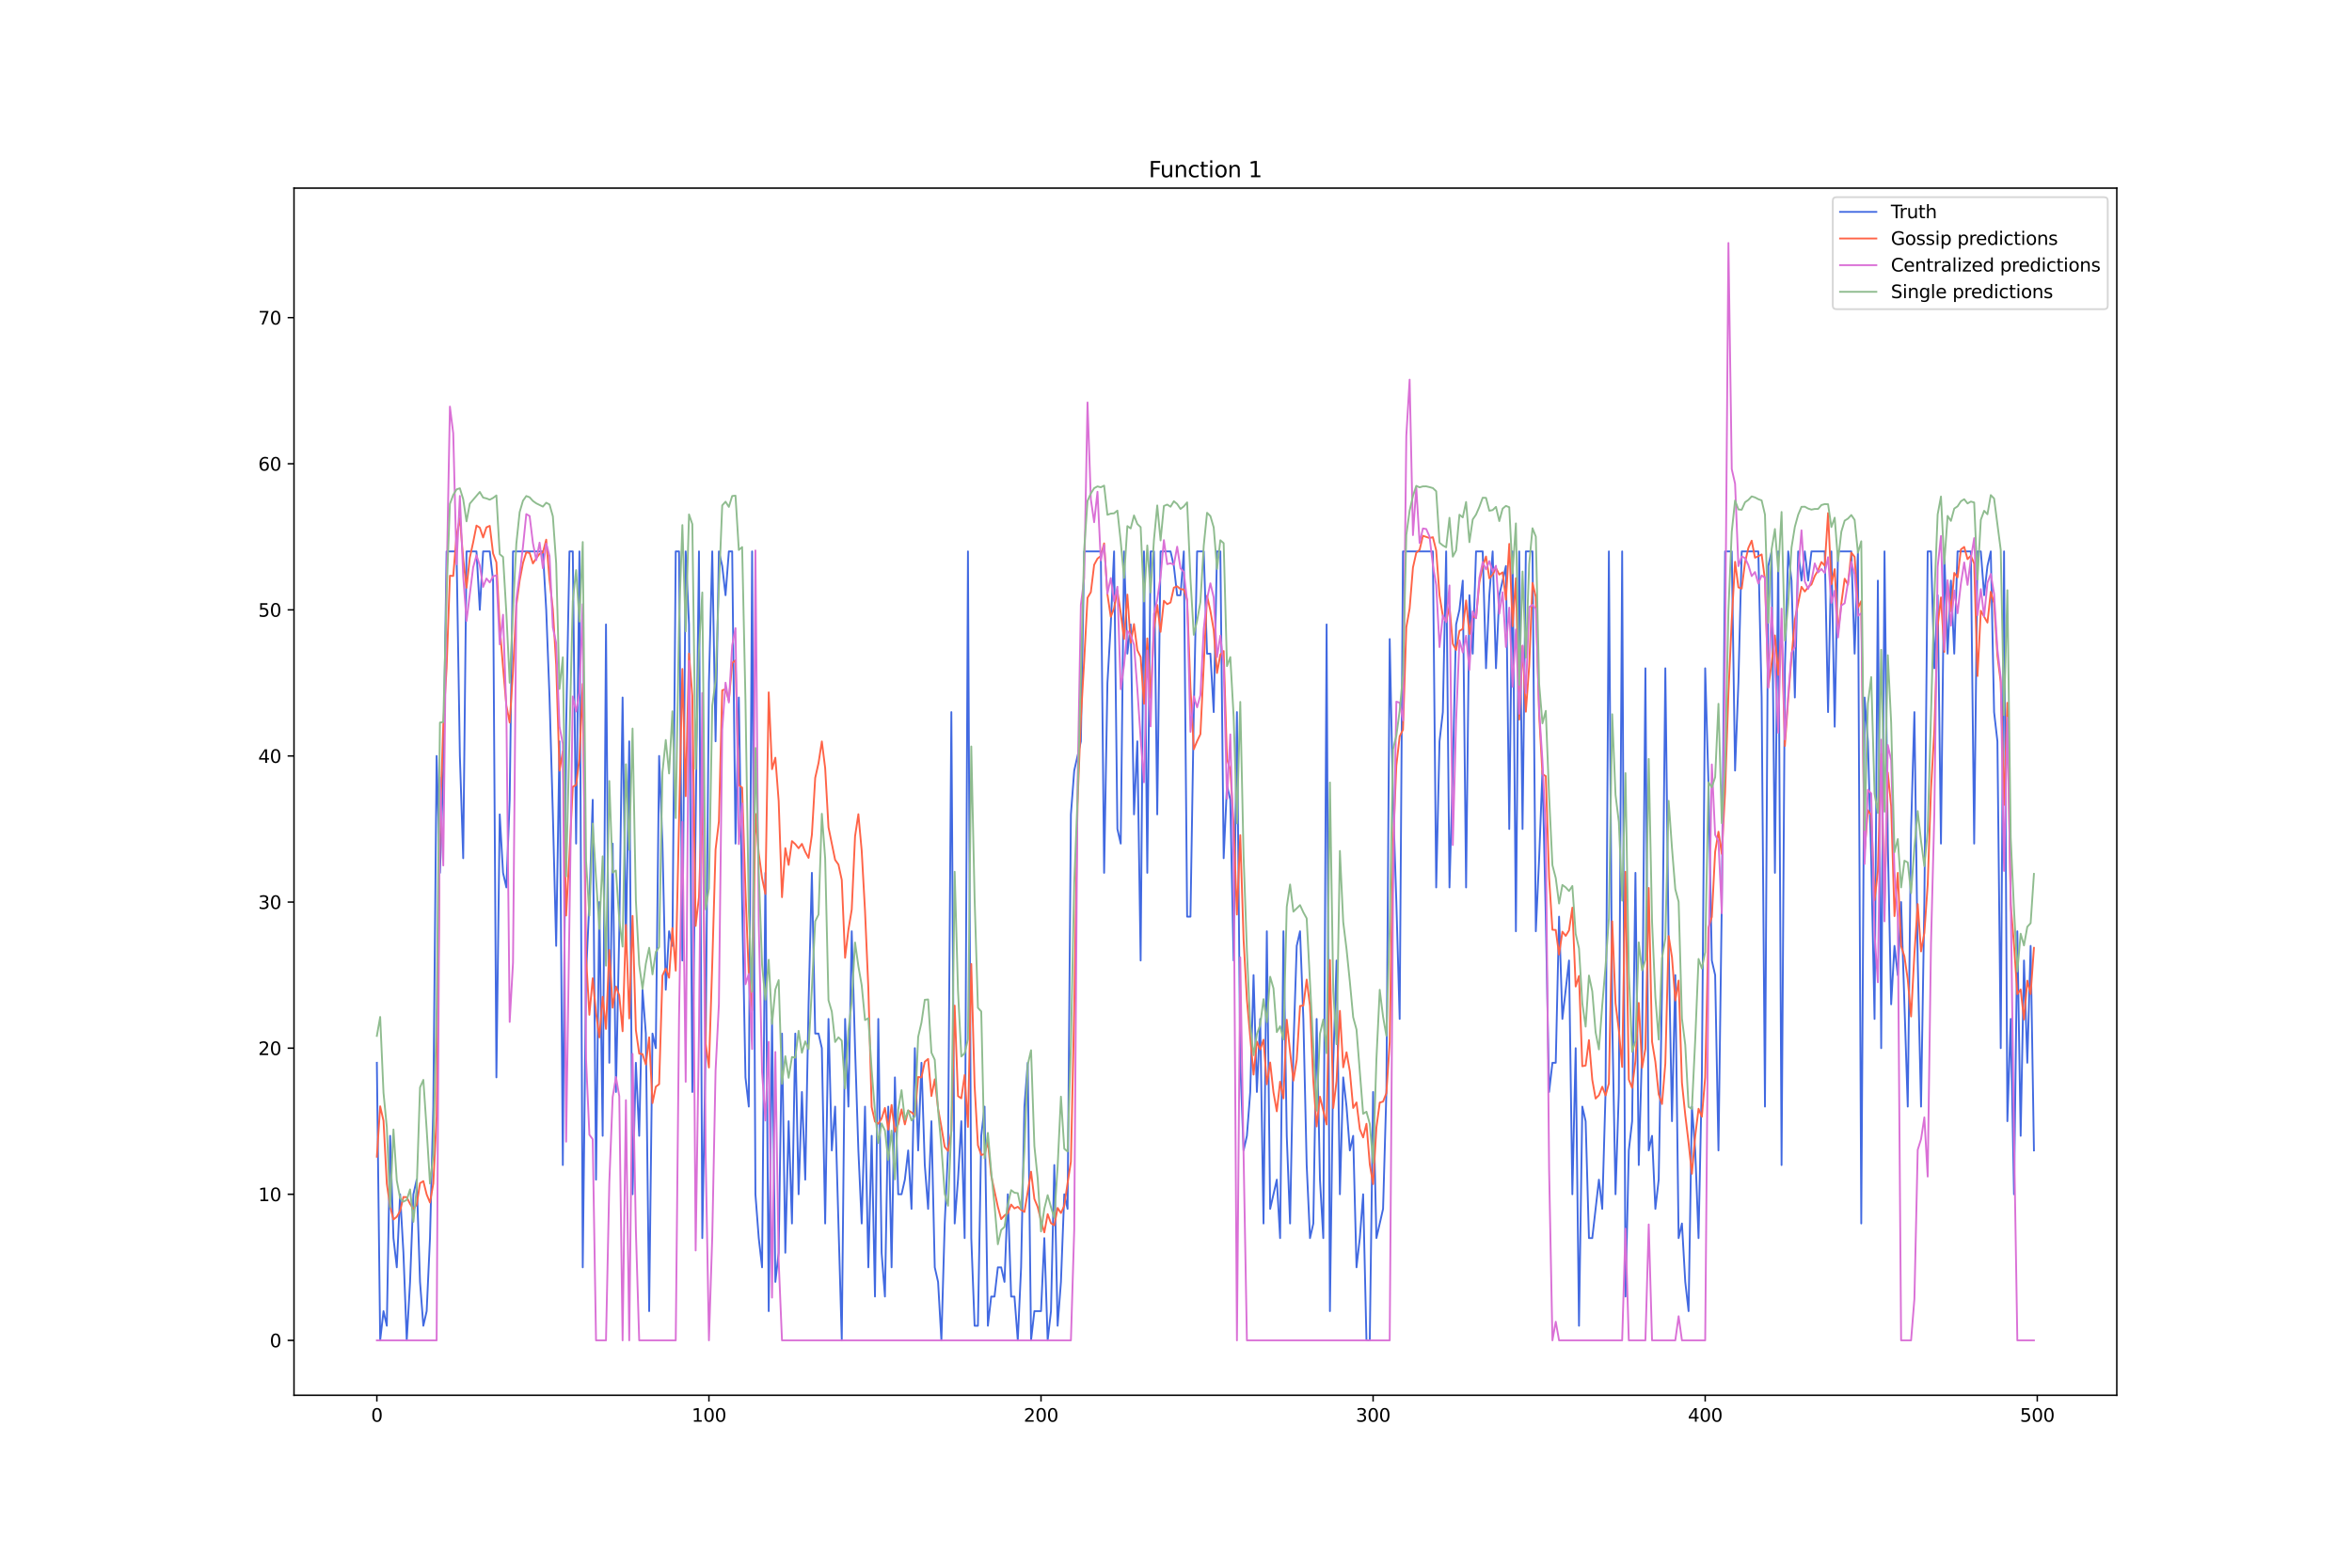 <?xml version="1.0" encoding="utf-8" standalone="no"?>
<!DOCTYPE svg PUBLIC "-//W3C//DTD SVG 1.1//EN"
  "http://www.w3.org/Graphics/SVG/1.1/DTD/svg11.dtd">
<svg xmlns:xlink="http://www.w3.org/1999/xlink" width="1296pt" height="864pt" viewBox="0 0 1296 864" xmlns="http://www.w3.org/2000/svg" version="1.1">
 <defs>
  <style type="text/css">*{stroke-linejoin: round; stroke-linecap: butt}</style>
 </defs>
 <g id="figure_1">
  <g id="patch_1">
   <path d="M 0 864 
L 1296 864 
L 1296 0 
L 0 0 
z
" style="fill: #ffffff"/>
  </g>
  <g id="axes_1">
   <g id="patch_2">
    <path d="M 162 768.96 
L 1166.4 768.96 
L 1166.4 103.68 
L 162 103.68 
z
" style="fill: #ffffff"/>
   </g>
   <g id="matplotlib.axis_1">
    <g id="xtick_1">
     <g id="line2d_1">
      <defs>
       <path id="ma840640a2b" d="M 0 0 
L 0 3.5 
" style="stroke: #000000; stroke-width: 0.8"/>
      </defs>
      <g>
       <use xlink:href="#ma840640a2b" x="207.655" y="768.96" style="stroke: #000000; stroke-width: 0.8"/>
      </g>
     </g>
     <g id="text_1">
      <!-- 0 -->
      <g transform="translate(204.473 783.558) scale(0.1 -0.1)">
       <defs>
        <path id="DejaVuSans-30" d="M 2034 4250 
Q 1547 4250 1301 3770 
Q 1056 3291 1056 2328 
Q 1056 1369 1301 889 
Q 1547 409 2034 409 
Q 2525 409 2770 889 
Q 3016 1369 3016 2328 
Q 3016 3291 2770 3770 
Q 2525 4250 2034 4250 
z
M 2034 4750 
Q 2819 4750 3233 4129 
Q 3647 3509 3647 2328 
Q 3647 1150 3233 529 
Q 2819 -91 2034 -91 
Q 1250 -91 836 529 
Q 422 1150 422 2328 
Q 422 3509 836 4129 
Q 1250 4750 2034 4750 
z
" transform="scale(0.016)"/>
       </defs>
       <use xlink:href="#DejaVuSans-30"/>
      </g>
     </g>
    </g>
    <g id="xtick_2">
     <g id="line2d_2">
      <g>
       <use xlink:href="#ma840640a2b" x="390.639" y="768.96" style="stroke: #000000; stroke-width: 0.8"/>
      </g>
     </g>
     <g id="text_2">
      <!-- 100 -->
      <g transform="translate(381.095 783.558) scale(0.1 -0.1)">
       <defs>
        <path id="DejaVuSans-31" d="M 794 531 
L 1825 531 
L 1825 4091 
L 703 3866 
L 703 4441 
L 1819 4666 
L 2450 4666 
L 2450 531 
L 3481 531 
L 3481 0 
L 794 0 
L 794 531 
z
" transform="scale(0.016)"/>
       </defs>
       <use xlink:href="#DejaVuSans-31"/>
       <use xlink:href="#DejaVuSans-30" x="63.623"/>
       <use xlink:href="#DejaVuSans-30" x="127.246"/>
      </g>
     </g>
    </g>
    <g id="xtick_3">
     <g id="line2d_3">
      <g>
       <use xlink:href="#ma840640a2b" x="573.623" y="768.96" style="stroke: #000000; stroke-width: 0.8"/>
      </g>
     </g>
     <g id="text_3">
      <!-- 200 -->
      <g transform="translate(564.079 783.558) scale(0.1 -0.1)">
       <defs>
        <path id="DejaVuSans-32" d="M 1228 531 
L 3431 531 
L 3431 0 
L 469 0 
L 469 531 
Q 828 903 1448 1529 
Q 2069 2156 2228 2338 
Q 2531 2678 2651 2914 
Q 2772 3150 2772 3378 
Q 2772 3750 2511 3984 
Q 2250 4219 1831 4219 
Q 1534 4219 1204 4116 
Q 875 4013 500 3803 
L 500 4441 
Q 881 4594 1212 4672 
Q 1544 4750 1819 4750 
Q 2544 4750 2975 4387 
Q 3406 4025 3406 3419 
Q 3406 3131 3298 2873 
Q 3191 2616 2906 2266 
Q 2828 2175 2409 1742 
Q 1991 1309 1228 531 
z
" transform="scale(0.016)"/>
       </defs>
       <use xlink:href="#DejaVuSans-32"/>
       <use xlink:href="#DejaVuSans-30" x="63.623"/>
       <use xlink:href="#DejaVuSans-30" x="127.246"/>
      </g>
     </g>
    </g>
    <g id="xtick_4">
     <g id="line2d_4">
      <g>
       <use xlink:href="#ma840640a2b" x="756.607" y="768.96" style="stroke: #000000; stroke-width: 0.8"/>
      </g>
     </g>
     <g id="text_4">
      <!-- 300 -->
      <g transform="translate(747.063 783.558) scale(0.1 -0.1)">
       <defs>
        <path id="DejaVuSans-33" d="M 2597 2516 
Q 3050 2419 3304 2112 
Q 3559 1806 3559 1356 
Q 3559 666 3084 287 
Q 2609 -91 1734 -91 
Q 1441 -91 1130 -33 
Q 819 25 488 141 
L 488 750 
Q 750 597 1062 519 
Q 1375 441 1716 441 
Q 2309 441 2620 675 
Q 2931 909 2931 1356 
Q 2931 1769 2642 2001 
Q 2353 2234 1838 2234 
L 1294 2234 
L 1294 2753 
L 1863 2753 
Q 2328 2753 2575 2939 
Q 2822 3125 2822 3475 
Q 2822 3834 2567 4026 
Q 2313 4219 1838 4219 
Q 1578 4219 1281 4162 
Q 984 4106 628 3988 
L 628 4550 
Q 988 4650 1302 4700 
Q 1616 4750 1894 4750 
Q 2613 4750 3031 4423 
Q 3450 4097 3450 3541 
Q 3450 3153 3228 2886 
Q 3006 2619 2597 2516 
z
" transform="scale(0.016)"/>
       </defs>
       <use xlink:href="#DejaVuSans-33"/>
       <use xlink:href="#DejaVuSans-30" x="63.623"/>
       <use xlink:href="#DejaVuSans-30" x="127.246"/>
      </g>
     </g>
    </g>
    <g id="xtick_5">
     <g id="line2d_5">
      <g>
       <use xlink:href="#ma840640a2b" x="939.591" y="768.96" style="stroke: #000000; stroke-width: 0.8"/>
      </g>
     </g>
     <g id="text_5">
      <!-- 400 -->
      <g transform="translate(930.047 783.558) scale(0.1 -0.1)">
       <defs>
        <path id="DejaVuSans-34" d="M 2419 4116 
L 825 1625 
L 2419 1625 
L 2419 4116 
z
M 2253 4666 
L 3047 4666 
L 3047 1625 
L 3713 1625 
L 3713 1100 
L 3047 1100 
L 3047 0 
L 2419 0 
L 2419 1100 
L 313 1100 
L 313 1709 
L 2253 4666 
z
" transform="scale(0.016)"/>
       </defs>
       <use xlink:href="#DejaVuSans-34"/>
       <use xlink:href="#DejaVuSans-30" x="63.623"/>
       <use xlink:href="#DejaVuSans-30" x="127.246"/>
      </g>
     </g>
    </g>
    <g id="xtick_6">
     <g id="line2d_6">
      <g>
       <use xlink:href="#ma840640a2b" x="1122.575" y="768.96" style="stroke: #000000; stroke-width: 0.8"/>
      </g>
     </g>
     <g id="text_6">
      <!-- 500 -->
      <g transform="translate(1113.032 783.558) scale(0.1 -0.1)">
       <defs>
        <path id="DejaVuSans-35" d="M 691 4666 
L 3169 4666 
L 3169 4134 
L 1269 4134 
L 1269 2991 
Q 1406 3038 1543 3061 
Q 1681 3084 1819 3084 
Q 2600 3084 3056 2656 
Q 3513 2228 3513 1497 
Q 3513 744 3044 326 
Q 2575 -91 1722 -91 
Q 1428 -91 1123 -41 
Q 819 9 494 109 
L 494 744 
Q 775 591 1075 516 
Q 1375 441 1709 441 
Q 2250 441 2565 725 
Q 2881 1009 2881 1497 
Q 2881 1984 2565 2268 
Q 2250 2553 1709 2553 
Q 1456 2553 1204 2497 
Q 953 2441 691 2322 
L 691 4666 
z
" transform="scale(0.016)"/>
       </defs>
       <use xlink:href="#DejaVuSans-35"/>
       <use xlink:href="#DejaVuSans-30" x="63.623"/>
       <use xlink:href="#DejaVuSans-30" x="127.246"/>
      </g>
     </g>
    </g>
   </g>
   <g id="matplotlib.axis_2">
    <g id="ytick_1">
     <g id="line2d_7">
      <defs>
       <path id="mc31bcf0881" d="M 0 0 
L -3.5 0 
" style="stroke: #000000; stroke-width: 0.8"/>
      </defs>
      <g>
       <use xlink:href="#mc31bcf0881" x="162" y="738.72" style="stroke: #000000; stroke-width: 0.8"/>
      </g>
     </g>
     <g id="text_7">
      <!-- 0 -->
      <g transform="translate(148.637 742.519) scale(0.1 -0.1)">
       <use xlink:href="#DejaVuSans-30"/>
      </g>
     </g>
    </g>
    <g id="ytick_2">
     <g id="line2d_8">
      <g>
       <use xlink:href="#mc31bcf0881" x="162" y="658.196" style="stroke: #000000; stroke-width: 0.8"/>
      </g>
     </g>
     <g id="text_8">
      <!-- 10 -->
      <g transform="translate(142.275 661.996) scale(0.1 -0.1)">
       <use xlink:href="#DejaVuSans-31"/>
       <use xlink:href="#DejaVuSans-30" x="63.623"/>
      </g>
     </g>
    </g>
    <g id="ytick_3">
     <g id="line2d_9">
      <g>
       <use xlink:href="#mc31bcf0881" x="162" y="577.673" style="stroke: #000000; stroke-width: 0.8"/>
      </g>
     </g>
     <g id="text_9">
      <!-- 20 -->
      <g transform="translate(142.275 581.472) scale(0.1 -0.1)">
       <use xlink:href="#DejaVuSans-32"/>
       <use xlink:href="#DejaVuSans-30" x="63.623"/>
      </g>
     </g>
    </g>
    <g id="ytick_4">
     <g id="line2d_10">
      <g>
       <use xlink:href="#mc31bcf0881" x="162" y="497.149" style="stroke: #000000; stroke-width: 0.8"/>
      </g>
     </g>
     <g id="text_10">
      <!-- 30 -->
      <g transform="translate(142.275 500.948) scale(0.1 -0.1)">
       <use xlink:href="#DejaVuSans-33"/>
       <use xlink:href="#DejaVuSans-30" x="63.623"/>
      </g>
     </g>
    </g>
    <g id="ytick_5">
     <g id="line2d_11">
      <g>
       <use xlink:href="#mc31bcf0881" x="162" y="416.626" style="stroke: #000000; stroke-width: 0.8"/>
      </g>
     </g>
     <g id="text_11">
      <!-- 40 -->
      <g transform="translate(142.275 420.425) scale(0.1 -0.1)">
       <use xlink:href="#DejaVuSans-34"/>
       <use xlink:href="#DejaVuSans-30" x="63.623"/>
      </g>
     </g>
    </g>
    <g id="ytick_6">
     <g id="line2d_12">
      <g>
       <use xlink:href="#mc31bcf0881" x="162" y="336.102" style="stroke: #000000; stroke-width: 0.8"/>
      </g>
     </g>
     <g id="text_12">
      <!-- 50 -->
      <g transform="translate(142.275 339.901) scale(0.1 -0.1)">
       <use xlink:href="#DejaVuSans-35"/>
       <use xlink:href="#DejaVuSans-30" x="63.623"/>
      </g>
     </g>
    </g>
    <g id="ytick_7">
     <g id="line2d_13">
      <g>
       <use xlink:href="#mc31bcf0881" x="162" y="255.578" style="stroke: #000000; stroke-width: 0.8"/>
      </g>
     </g>
     <g id="text_13">
      <!-- 60 -->
      <g transform="translate(142.275 259.378) scale(0.1 -0.1)">
       <defs>
        <path id="DejaVuSans-36" d="M 2113 2584 
Q 1688 2584 1439 2293 
Q 1191 2003 1191 1497 
Q 1191 994 1439 701 
Q 1688 409 2113 409 
Q 2538 409 2786 701 
Q 3034 994 3034 1497 
Q 3034 2003 2786 2293 
Q 2538 2584 2113 2584 
z
M 3366 4563 
L 3366 3988 
Q 3128 4100 2886 4159 
Q 2644 4219 2406 4219 
Q 1781 4219 1451 3797 
Q 1122 3375 1075 2522 
Q 1259 2794 1537 2939 
Q 1816 3084 2150 3084 
Q 2853 3084 3261 2657 
Q 3669 2231 3669 1497 
Q 3669 778 3244 343 
Q 2819 -91 2113 -91 
Q 1303 -91 875 529 
Q 447 1150 447 2328 
Q 447 3434 972 4092 
Q 1497 4750 2381 4750 
Q 2619 4750 2861 4703 
Q 3103 4656 3366 4563 
z
" transform="scale(0.016)"/>
       </defs>
       <use xlink:href="#DejaVuSans-36"/>
       <use xlink:href="#DejaVuSans-30" x="63.623"/>
      </g>
     </g>
    </g>
    <g id="ytick_8">
     <g id="line2d_14">
      <g>
       <use xlink:href="#mc31bcf0881" x="162" y="175.055" style="stroke: #000000; stroke-width: 0.8"/>
      </g>
     </g>
     <g id="text_14">
      <!-- 70 -->
      <g transform="translate(142.275 178.854) scale(0.1 -0.1)">
       <defs>
        <path id="DejaVuSans-37" d="M 525 4666 
L 3525 4666 
L 3525 4397 
L 1831 0 
L 1172 0 
L 2766 4134 
L 525 4134 
L 525 4666 
z
" transform="scale(0.016)"/>
       </defs>
       <use xlink:href="#DejaVuSans-37"/>
       <use xlink:href="#DejaVuSans-30" x="63.623"/>
      </g>
     </g>
    </g>
   </g>
   <g id="line2d_15">
    <path d="M 207.655 585.725 
L 209.484 738.72 
L 211.314 722.615 
L 213.144 730.668 
L 214.974 625.987 
L 216.804 682.353 
L 218.634 698.458 
L 220.463 658.196 
L 222.293 690.406 
L 224.123 738.72 
L 225.953 706.511 
L 227.783 658.196 
L 229.613 650.144 
L 231.442 706.511 
L 233.272 730.668 
L 235.102 722.615 
L 236.932 682.353 
L 238.762 609.882 
L 240.592 416.626 
L 242.422 481.045 
L 244.251 424.678 
L 246.081 303.893 
L 251.571 303.893 
L 253.401 416.626 
L 255.23 472.992 
L 257.06 303.893 
L 262.55 303.893 
L 264.38 336.102 
L 266.209 303.893 
L 269.869 303.893 
L 271.699 319.997 
L 273.529 593.778 
L 275.359 448.835 
L 277.189 481.045 
L 279.018 489.097 
L 280.848 440.783 
L 282.678 303.893 
L 299.147 303.893 
L 300.976 336.102 
L 302.806 384.416 
L 304.636 448.835 
L 306.466 521.306 
L 308.296 408.573 
L 310.126 642.092 
L 311.956 400.521 
L 313.785 303.893 
L 315.615 303.893 
L 317.445 464.94 
L 319.275 303.893 
L 321.105 698.458 
L 322.935 537.411 
L 324.764 497.149 
L 326.594 440.783 
L 328.424 650.144 
L 330.254 497.149 
L 332.084 625.987 
L 333.914 344.154 
L 335.743 585.725 
L 337.573 464.94 
L 339.403 601.83 
L 341.233 513.254 
L 343.063 384.416 
L 344.893 521.306 
L 346.723 408.573 
L 348.552 658.196 
L 350.382 585.725 
L 352.212 625.987 
L 354.042 545.463 
L 355.872 569.62 
L 357.702 722.615 
L 359.531 569.62 
L 361.361 577.673 
L 363.191 416.626 
L 365.021 464.94 
L 366.851 545.463 
L 368.681 513.254 
L 370.51 521.306 
L 372.34 303.893 
L 374.17 303.893 
L 376 529.359 
L 377.83 303.893 
L 379.66 344.154 
L 381.489 601.83 
L 385.149 303.893 
L 386.979 682.353 
L 388.809 577.673 
L 390.639 376.364 
L 392.469 303.893 
L 394.298 408.573 
L 396.128 303.893 
L 397.958 311.945 
L 399.788 328.05 
L 401.618 303.893 
L 403.448 303.893 
L 405.277 464.94 
L 407.107 384.416 
L 408.937 497.149 
L 410.767 593.778 
L 412.597 609.882 
L 414.427 303.893 
L 416.256 658.196 
L 418.086 682.353 
L 419.916 698.458 
L 421.746 481.045 
L 423.576 722.615 
L 425.406 561.568 
L 427.236 706.511 
L 429.065 690.406 
L 430.895 569.62 
L 432.725 690.406 
L 434.555 617.935 
L 436.385 674.301 
L 438.215 569.62 
L 440.044 658.196 
L 441.874 601.83 
L 443.704 650.144 
L 445.534 553.516 
L 447.364 481.045 
L 449.194 569.62 
L 451.023 569.62 
L 452.853 577.673 
L 454.683 674.301 
L 456.513 561.568 
L 458.343 634.039 
L 460.173 609.882 
L 463.832 738.72 
L 465.662 561.568 
L 467.492 609.882 
L 469.322 513.254 
L 471.152 577.673 
L 472.982 634.039 
L 474.811 674.301 
L 476.641 609.882 
L 478.471 698.458 
L 480.301 625.987 
L 482.131 714.563 
L 483.961 561.568 
L 485.79 690.406 
L 487.62 714.563 
L 489.45 609.882 
L 491.28 698.458 
L 493.11 593.778 
L 494.94 658.196 
L 496.77 658.196 
L 498.599 650.144 
L 500.429 634.039 
L 502.259 666.249 
L 504.089 577.673 
L 505.919 634.039 
L 507.749 585.725 
L 509.578 642.092 
L 511.408 666.249 
L 513.238 617.935 
L 515.068 698.458 
L 516.898 706.511 
L 518.728 738.72 
L 520.557 674.301 
L 522.387 634.039 
L 524.217 392.469 
L 526.047 674.301 
L 527.877 650.144 
L 529.707 617.935 
L 531.536 682.353 
L 533.366 303.893 
L 535.196 682.353 
L 537.026 730.668 
L 538.856 730.668 
L 540.686 625.987 
L 542.516 609.882 
L 544.345 730.668 
L 546.175 714.563 
L 548.005 714.563 
L 549.835 698.458 
L 551.665 698.458 
L 553.495 706.511 
L 555.324 658.196 
L 557.154 714.563 
L 558.984 714.563 
L 560.814 738.72 
L 562.644 698.458 
L 564.474 609.882 
L 566.303 585.725 
L 568.133 738.72 
L 569.963 722.615 
L 573.623 722.615 
L 575.453 682.353 
L 577.283 738.72 
L 579.112 722.615 
L 580.942 642.092 
L 582.772 730.668 
L 584.602 706.511 
L 586.432 658.196 
L 588.262 666.249 
L 590.091 448.835 
L 591.921 424.678 
L 595.581 408.573 
L 597.411 303.893 
L 606.56 303.893 
L 608.39 481.045 
L 610.22 376.364 
L 612.05 344.154 
L 613.879 303.893 
L 615.709 456.887 
L 617.539 464.94 
L 619.369 303.893 
L 621.199 360.259 
L 623.029 344.154 
L 624.858 448.835 
L 626.688 408.573 
L 628.518 529.359 
L 630.348 303.893 
L 632.178 481.045 
L 634.008 303.893 
L 635.837 303.893 
L 637.667 448.835 
L 639.497 303.893 
L 644.987 303.893 
L 646.817 311.945 
L 648.646 328.05 
L 650.476 328.05 
L 652.306 303.893 
L 654.136 505.202 
L 655.966 505.202 
L 657.796 392.469 
L 659.625 303.893 
L 663.285 303.893 
L 665.115 360.259 
L 666.945 360.259 
L 668.775 392.469 
L 670.604 303.893 
L 672.434 303.893 
L 674.264 472.992 
L 676.094 432.73 
L 677.924 440.783 
L 679.754 529.359 
L 681.583 392.469 
L 683.413 585.725 
L 685.243 634.039 
L 687.073 625.987 
L 688.903 601.83 
L 690.733 537.411 
L 692.563 601.83 
L 694.392 561.568 
L 696.222 674.301 
L 698.052 513.254 
L 699.882 666.249 
L 703.542 650.144 
L 705.371 682.353 
L 707.201 513.254 
L 709.031 625.987 
L 710.861 674.301 
L 712.691 577.673 
L 714.521 521.306 
L 716.35 513.254 
L 718.18 561.568 
L 720.01 642.092 
L 721.84 682.353 
L 723.67 674.301 
L 725.5 561.568 
L 727.33 650.144 
L 729.159 682.353 
L 730.989 344.154 
L 732.819 722.615 
L 734.649 585.725 
L 736.479 529.359 
L 738.309 658.196 
L 740.138 593.778 
L 741.968 609.882 
L 743.798 634.039 
L 745.628 625.987 
L 747.458 698.458 
L 749.288 682.353 
L 751.117 658.196 
L 752.947 738.72 
L 754.777 738.72 
L 756.607 601.83 
L 758.437 682.353 
L 762.097 666.249 
L 763.926 601.83 
L 765.756 352.207 
L 767.586 440.783 
L 769.416 497.149 
L 771.246 561.568 
L 773.076 303.893 
L 789.544 303.893 
L 791.374 489.097 
L 793.204 408.573 
L 795.034 392.469 
L 796.864 303.893 
L 798.693 489.097 
L 800.523 424.678 
L 802.353 344.154 
L 804.183 336.102 
L 806.013 319.997 
L 807.843 489.097 
L 809.672 328.05 
L 811.502 360.259 
L 813.332 303.893 
L 816.992 303.893 
L 818.822 368.311 
L 820.651 328.05 
L 822.481 303.893 
L 824.311 368.311 
L 826.141 328.05 
L 829.801 311.945 
L 831.63 456.887 
L 833.46 303.893 
L 835.29 513.254 
L 837.12 303.893 
L 838.95 456.887 
L 840.78 303.893 
L 844.439 303.893 
L 846.269 513.254 
L 848.099 472.992 
L 849.929 424.678 
L 851.759 505.202 
L 853.589 601.83 
L 855.418 585.725 
L 857.248 585.725 
L 859.078 505.202 
L 860.908 561.568 
L 864.568 529.359 
L 866.397 658.196 
L 868.227 577.673 
L 870.057 730.668 
L 871.887 609.882 
L 873.717 617.935 
L 875.547 682.353 
L 877.377 682.353 
L 881.036 650.144 
L 882.866 666.249 
L 884.696 601.83 
L 886.526 303.893 
L 888.356 561.568 
L 890.185 658.196 
L 892.015 601.83 
L 893.845 303.893 
L 895.675 714.563 
L 897.505 634.039 
L 899.335 617.935 
L 901.164 481.045 
L 902.994 642.092 
L 904.824 577.673 
L 906.654 368.311 
L 908.484 634.039 
L 910.314 625.987 
L 912.144 666.249 
L 913.973 650.144 
L 915.803 545.463 
L 917.633 368.311 
L 919.463 521.306 
L 921.293 617.935 
L 923.123 537.411 
L 924.952 682.353 
L 926.782 674.301 
L 928.612 706.511 
L 930.442 722.615 
L 932.272 609.882 
L 934.102 634.039 
L 935.931 682.353 
L 937.761 593.778 
L 939.591 368.311 
L 941.421 432.73 
L 943.251 529.359 
L 945.081 537.411 
L 946.911 634.039 
L 948.74 497.149 
L 950.57 303.893 
L 954.23 303.893 
L 956.06 424.678 
L 957.89 376.364 
L 959.719 303.893 
L 968.869 303.893 
L 970.698 384.416 
L 972.528 609.882 
L 974.358 311.945 
L 976.188 303.893 
L 978.018 481.045 
L 979.848 303.893 
L 981.678 642.092 
L 983.507 368.311 
L 985.337 303.893 
L 987.167 319.997 
L 988.997 384.416 
L 990.827 303.893 
L 992.657 319.997 
L 994.486 303.893 
L 996.316 319.997 
L 998.146 303.893 
L 1005.465 303.893 
L 1007.295 392.469 
L 1009.125 303.893 
L 1010.955 400.521 
L 1012.785 303.893 
L 1020.104 303.893 
L 1021.934 360.259 
L 1023.764 303.893 
L 1025.594 674.301 
L 1027.424 384.416 
L 1029.253 408.573 
L 1031.083 472.992 
L 1032.913 561.568 
L 1034.743 319.997 
L 1036.573 577.673 
L 1038.403 303.893 
L 1040.232 464.94 
L 1042.062 553.516 
L 1043.892 521.306 
L 1045.722 537.411 
L 1047.552 497.149 
L 1051.211 609.882 
L 1053.041 456.887 
L 1054.871 392.469 
L 1056.701 529.359 
L 1058.531 609.882 
L 1060.361 497.149 
L 1062.191 303.893 
L 1064.02 303.893 
L 1065.85 368.311 
L 1067.68 328.05 
L 1069.51 464.94 
L 1071.34 303.893 
L 1073.17 360.259 
L 1074.999 319.997 
L 1076.829 360.259 
L 1078.659 303.893 
L 1085.978 303.893 
L 1087.808 464.94 
L 1089.638 303.893 
L 1091.468 303.893 
L 1093.298 328.05 
L 1095.128 311.945 
L 1096.958 303.893 
L 1098.787 392.469 
L 1100.617 408.573 
L 1102.447 577.673 
L 1104.277 303.893 
L 1106.107 617.935 
L 1107.937 561.568 
L 1109.766 658.196 
L 1111.596 513.254 
L 1113.426 625.987 
L 1115.256 529.359 
L 1117.086 585.725 
L 1118.916 521.306 
L 1120.745 634.039 
L 1120.745 634.039 
" clip-path="url(#p4d7e191a8e)" style="fill: none; stroke: #4169e1; stroke-linecap: square"/>
   </g>
   <g id="line2d_16">
    <path d="M 207.655 637.512 
L 209.484 609.713 
L 211.314 617.643 
L 213.144 652.434 
L 214.974 664.939 
L 216.804 672.098 
L 218.634 670.622 
L 220.463 667.419 
L 222.293 659.691 
L 224.123 659.81 
L 225.953 663.503 
L 227.783 666.261 
L 229.613 663.962 
L 231.442 652.072 
L 233.272 650.947 
L 235.102 658.298 
L 236.932 662.74 
L 238.762 652.264 
L 240.592 615.263 
L 242.422 455.441 
L 244.251 399.535 
L 246.081 368.302 
L 247.911 317.287 
L 249.741 317.436 
L 251.571 295.031 
L 253.401 285.65 
L 255.23 307.878 
L 257.06 323.934 
L 258.89 307.297 
L 260.72 298.897 
L 262.55 289.659 
L 264.38 290.806 
L 266.209 296.221 
L 268.039 290.629 
L 269.869 289.821 
L 271.699 305.041 
L 273.529 309.892 
L 275.359 345.256 
L 277.189 367.825 
L 279.018 388.849 
L 280.848 398.21 
L 282.678 370.117 
L 284.508 333.627 
L 286.338 320.029 
L 288.168 310.296 
L 289.997 304.372 
L 291.827 304.758 
L 293.657 310.526 
L 295.487 307.74 
L 297.317 305.186 
L 299.147 304.512 
L 300.976 297.415 
L 302.806 319.691 
L 304.636 335.729 
L 306.466 366.49 
L 308.296 424.742 
L 310.126 414.121 
L 311.956 504.599 
L 313.785 470.707 
L 315.615 433.617 
L 317.445 432.667 
L 319.275 418.1 
L 321.105 376.912 
L 322.935 527.335 
L 324.764 559.294 
L 326.594 539.144 
L 328.424 558.175 
L 330.254 571.749 
L 332.084 549.364 
L 333.914 567.069 
L 335.743 523.575 
L 337.573 555.377 
L 339.403 543.669 
L 341.233 548.592 
L 343.063 568.363 
L 344.893 509.746 
L 346.723 561.295 
L 348.552 504.783 
L 350.382 567.687 
L 352.212 580.672 
L 354.042 580.966 
L 355.872 586.698 
L 357.702 571.707 
L 359.531 607.963 
L 361.361 598.916 
L 363.191 597.557 
L 365.021 537.66 
L 366.851 533.767 
L 368.681 538.873 
L 370.51 511.506 
L 372.34 534.961 
L 376 368.694 
L 377.83 438.82 
L 379.66 360.224 
L 381.489 383.541 
L 383.319 510.3 
L 385.149 494.353 
L 386.979 437.722 
L 388.809 575.035 
L 390.639 588.329 
L 392.469 531.121 
L 394.298 468.196 
L 396.128 452.697 
L 397.958 380.437 
L 399.788 379.871 
L 401.618 386.174 
L 403.448 365.382 
L 405.277 363.909 
L 407.107 432.713 
L 408.937 434.043 
L 410.767 490.84 
L 412.597 537.364 
L 414.427 556.796 
L 416.256 448.54 
L 418.086 470.236 
L 419.916 483.965 
L 421.746 492.658 
L 423.576 381.578 
L 425.406 423.92 
L 427.236 417.584 
L 429.065 441.517 
L 430.895 494.474 
L 432.725 467.425 
L 434.555 476.68 
L 436.385 463.545 
L 438.215 465.228 
L 440.044 467.506 
L 441.874 465.073 
L 443.704 469.469 
L 445.534 472.807 
L 447.364 460.127 
L 449.194 428.703 
L 451.023 420.565 
L 452.853 408.629 
L 454.683 423.295 
L 456.513 455.962 
L 460.173 473.908 
L 462.003 476.485 
L 463.832 484.983 
L 465.662 527.842 
L 467.492 512.447 
L 469.322 501.287 
L 471.152 460.905 
L 472.982 448.724 
L 474.811 468.837 
L 476.641 502.024 
L 478.471 544.49 
L 480.301 610.11 
L 482.131 618.137 
L 483.961 619.329 
L 485.79 616.416 
L 487.62 610.627 
L 489.45 622.594 
L 491.28 608.978 
L 493.11 623.644 
L 494.94 619.619 
L 496.77 611.405 
L 498.599 619.692 
L 500.429 612.101 
L 502.259 613.007 
L 504.089 614.775 
L 505.919 593.559 
L 507.749 593.776 
L 509.578 585.151 
L 511.408 583.614 
L 513.238 604.061 
L 515.068 594.846 
L 516.898 610.944 
L 518.728 621.13 
L 520.557 632.082 
L 522.387 634.309 
L 524.217 623.399 
L 526.047 554.222 
L 527.877 604.106 
L 529.707 605.321 
L 531.536 592.467 
L 533.366 621.081 
L 535.196 531.276 
L 537.026 598.377 
L 538.856 631.224 
L 540.686 636.541 
L 542.516 636.05 
L 544.345 629.138 
L 546.175 647.876 
L 549.835 665.082 
L 551.665 671.906 
L 553.495 669.887 
L 555.324 668.625 
L 557.154 663.858 
L 558.984 666 
L 560.814 665.099 
L 562.644 666.806 
L 564.474 667.949 
L 568.133 645.751 
L 569.963 660.76 
L 571.793 665.21 
L 573.623 672.869 
L 575.453 679.2 
L 577.283 669.146 
L 579.112 674.157 
L 580.942 675.272 
L 582.772 665.728 
L 584.602 668.531 
L 586.432 664.568 
L 588.262 652.017 
L 590.091 640.245 
L 591.921 556.577 
L 593.751 442.881 
L 595.581 395.983 
L 597.411 364.095 
L 599.241 329.479 
L 601.07 326.372 
L 602.9 311.293 
L 604.73 307.883 
L 606.56 306.419 
L 608.39 299.469 
L 610.22 327.542 
L 612.05 339.966 
L 613.879 335.207 
L 615.709 325.565 
L 617.539 337.929 
L 619.369 352.175 
L 621.199 327.692 
L 623.029 354.27 
L 624.858 343.945 
L 626.688 358.305 
L 628.518 362.11 
L 630.348 387.852 
L 632.178 351.811 
L 634.008 384.566 
L 635.837 346.613 
L 637.667 333.391 
L 639.497 348.23 
L 641.327 331.095 
L 643.157 332.982 
L 644.987 332.053 
L 646.817 323.865 
L 648.646 323.137 
L 650.476 324.685 
L 652.306 324.875 
L 654.136 330.548 
L 655.966 379.086 
L 657.796 412.935 
L 659.625 408.475 
L 661.455 404.613 
L 665.115 328.331 
L 666.945 336.632 
L 668.775 347.206 
L 670.604 370.93 
L 672.434 360.75 
L 674.264 358.817 
L 676.094 418.36 
L 677.924 424.169 
L 679.754 455.002 
L 681.583 504.037 
L 683.413 460.315 
L 685.243 518.067 
L 687.073 550.95 
L 690.733 592.234 
L 692.563 574.059 
L 694.392 578.43 
L 696.222 572.995 
L 698.052 597.574 
L 699.882 585.567 
L 701.712 602.009 
L 703.542 612.492 
L 705.371 596.153 
L 707.201 605.361 
L 709.031 562.011 
L 710.861 579.749 
L 712.691 595.569 
L 714.521 584.062 
L 716.35 554.419 
L 718.18 554.21 
L 720.01 539.871 
L 721.84 554.469 
L 723.67 595.691 
L 725.5 620.84 
L 727.33 604.415 
L 730.989 619.739 
L 732.819 529.085 
L 734.649 610.668 
L 736.479 595.81 
L 738.309 557.11 
L 740.138 588.236 
L 741.968 579.936 
L 743.798 590.464 
L 745.628 610.642 
L 747.458 607.577 
L 749.288 622.33 
L 751.117 626.881 
L 752.947 619.344 
L 754.777 641.727 
L 756.607 652.58 
L 758.437 621.319 
L 760.267 607.67 
L 762.097 607.107 
L 763.926 602.501 
L 765.756 574.182 
L 767.586 465.941 
L 769.416 421.977 
L 771.246 405.835 
L 773.076 402.115 
L 774.905 345.748 
L 776.735 335.383 
L 778.565 312.787 
L 780.395 304.637 
L 782.225 303.051 
L 784.055 295.282 
L 787.714 296.535 
L 789.544 296.061 
L 791.374 303.402 
L 793.204 328.104 
L 795.034 339.517 
L 796.864 342.529 
L 798.693 334.077 
L 800.523 354.842 
L 802.353 358.235 
L 804.183 347.712 
L 806.013 346.628 
L 807.843 330.93 
L 809.672 349.445 
L 811.502 339.579 
L 813.332 340.594 
L 815.162 320.981 
L 816.992 312.049 
L 818.822 306.702 
L 820.651 318.709 
L 822.481 316.71 
L 824.311 313.039 
L 826.141 316.673 
L 827.971 315.423 
L 829.801 330.505 
L 831.63 299.76 
L 833.46 345.155 
L 835.29 318.633 
L 837.12 396.591 
L 838.95 355.976 
L 840.78 392.262 
L 842.61 367.184 
L 844.439 321.287 
L 846.269 328.99 
L 848.099 393.94 
L 849.929 426.629 
L 851.759 427.755 
L 853.589 483.62 
L 855.418 512.424 
L 857.248 512.53 
L 859.078 526.086 
L 860.908 513.48 
L 862.738 515.788 
L 864.568 512.755 
L 866.397 500.226 
L 868.227 543.691 
L 870.057 537.883 
L 871.887 587.628 
L 873.717 587.241 
L 875.547 573.208 
L 877.377 595.12 
L 879.206 605.45 
L 881.036 603.623 
L 882.866 598.932 
L 884.696 603.722 
L 886.526 597.186 
L 888.356 507.746 
L 890.185 552.898 
L 892.015 567.798 
L 893.845 588.05 
L 895.675 480.461 
L 897.505 594.99 
L 899.335 599.553 
L 901.164 584.724 
L 902.994 552.748 
L 904.824 588.489 
L 906.654 578.032 
L 908.484 489.379 
L 910.314 574.091 
L 912.144 585.197 
L 913.973 603.067 
L 915.803 608.444 
L 917.633 586.158 
L 919.463 515.911 
L 921.293 527.568 
L 923.123 551.389 
L 924.952 540.412 
L 926.782 596.682 
L 928.612 614.433 
L 930.442 629.76 
L 932.272 646.881 
L 934.102 626.074 
L 935.931 611.075 
L 937.761 615.462 
L 939.591 593.805 
L 941.421 511.143 
L 943.251 505.363 
L 945.081 469.429 
L 946.911 458.385 
L 948.74 470.582 
L 950.57 436.214 
L 952.4 381.962 
L 954.23 341.544 
L 956.06 309.624 
L 957.89 323.728 
L 959.719 324.378 
L 961.549 309.985 
L 963.379 301.99 
L 965.209 297.964 
L 967.039 307.354 
L 968.869 306.563 
L 970.698 305.553 
L 972.528 319.414 
L 974.358 378.684 
L 976.188 365.65 
L 978.018 350.194 
L 979.848 371.953 
L 981.678 346.257 
L 983.507 411.109 
L 985.337 385.252 
L 987.167 362.238 
L 988.997 341.555 
L 992.657 323.401 
L 994.486 326.015 
L 996.316 323.577 
L 998.146 322.118 
L 999.976 317.44 
L 1001.806 314.293 
L 1003.636 309.747 
L 1005.465 311.761 
L 1007.295 282.763 
L 1009.125 322.012 
L 1010.955 313.665 
L 1012.785 348.807 
L 1014.615 332.511 
L 1016.444 318.947 
L 1018.274 322.246 
L 1020.104 304.542 
L 1021.934 306.894 
L 1023.764 334.918 
L 1025.594 331.27 
L 1027.424 469.125 
L 1029.253 446.539 
L 1031.083 449.329 
L 1032.913 496.115 
L 1034.743 480.177 
L 1036.573 415.516 
L 1038.403 497.981 
L 1040.232 425.772 
L 1042.062 444.328 
L 1043.892 504.904 
L 1045.722 481.067 
L 1047.552 521.312 
L 1049.382 527.174 
L 1051.211 539.831 
L 1053.041 560.213 
L 1054.871 525.782 
L 1056.701 498.263 
L 1058.531 524.358 
L 1060.361 514.167 
L 1062.191 487.662 
L 1064.02 434.9 
L 1065.85 402.802 
L 1067.68 345.132 
L 1069.51 329.244 
L 1071.34 359.334 
L 1073.17 321.313 
L 1074.999 336.87 
L 1076.829 315.748 
L 1078.659 318.245 
L 1080.489 302.81 
L 1082.319 301.432 
L 1084.149 308.177 
L 1085.978 306.293 
L 1087.808 310.632 
L 1089.638 372.593 
L 1091.468 336.604 
L 1095.128 343.129 
L 1096.958 326.157 
L 1098.787 332.484 
L 1100.617 361.404 
L 1102.447 376.014 
L 1104.277 443.601 
L 1106.107 387.337 
L 1107.937 498.384 
L 1109.766 520.721 
L 1111.596 547.906 
L 1113.426 545.323 
L 1115.256 561.867 
L 1117.086 540.46 
L 1118.916 547.822 
L 1120.745 522.392 
L 1120.745 522.392 
" clip-path="url(#p4d7e191a8e)" style="fill: none; stroke: #ff6347; stroke-linecap: square"/>
   </g>
   <g id="line2d_17">
    <path d="M 207.655 738.72 
L 240.592 738.72 
L 242.422 428.592 
L 244.251 476.977 
L 246.081 320.791 
L 247.911 224.09 
L 249.741 238.827 
L 251.571 310.955 
L 253.401 273.317 
L 255.23 317.415 
L 257.06 342.198 
L 260.72 312.69 
L 262.55 306.01 
L 264.38 311.687 
L 266.209 323.478 
L 268.039 318.838 
L 269.869 321.003 
L 271.699 317.642 
L 273.529 317.055 
L 275.359 355.132 
L 277.189 338.796 
L 279.018 391.688 
L 280.848 563.221 
L 282.678 530.615 
L 284.508 330.24 
L 286.338 316.725 
L 288.168 301.325 
L 289.997 283.332 
L 291.827 284.374 
L 293.657 299.334 
L 295.487 308.705 
L 297.317 299.053 
L 299.147 313.155 
L 300.976 299.551 
L 302.806 306.471 
L 304.636 345.884 
L 306.466 354.367 
L 308.296 400.4 
L 310.126 409.959 
L 311.956 629.224 
L 315.615 383.831 
L 317.445 392.116 
L 319.275 381.76 
L 321.105 332.992 
L 322.935 583.749 
L 324.764 625.383 
L 326.594 627.87 
L 328.424 738.72 
L 333.914 738.72 
L 335.743 651.856 
L 337.573 604.701 
L 339.403 593.571 
L 341.233 604.124 
L 343.063 738.72 
L 344.893 606.32 
L 346.723 738.72 
L 348.552 580.828 
L 350.382 678.298 
L 352.212 738.72 
L 372.34 738.72 
L 374.17 560.356 
L 376 452.945 
L 377.83 596.214 
L 379.66 364.235 
L 381.489 441.416 
L 383.319 689.168 
L 385.149 568.171 
L 386.979 381.929 
L 388.809 635.132 
L 390.639 738.72 
L 392.469 681.618 
L 394.298 590.079 
L 396.128 553.302 
L 397.958 402.296 
L 399.788 376.249 
L 401.618 387.155 
L 403.448 355.695 
L 405.277 346.188 
L 407.107 465.222 
L 408.937 442.844 
L 410.767 542.441 
L 412.597 536.739 
L 414.427 578.169 
L 416.256 303.379 
L 418.086 508.655 
L 419.916 590.849 
L 421.746 617.553 
L 423.576 574.141 
L 425.406 715.155 
L 427.236 579.77 
L 429.065 694.938 
L 430.895 738.72 
L 590.091 738.72 
L 591.921 677.71 
L 593.751 432.082 
L 595.581 333.296 
L 597.411 318.647 
L 599.241 221.813 
L 601.07 275.087 
L 602.9 287.812 
L 604.73 271.023 
L 606.56 308.835 
L 608.39 300.366 
L 610.22 327.193 
L 612.05 318.603 
L 613.879 331.269 
L 615.709 323.375 
L 617.539 379.854 
L 619.369 366.68 
L 621.199 347.609 
L 623.029 350.048 
L 624.858 355.311 
L 626.688 379.505 
L 628.518 406.97 
L 630.348 431.154 
L 632.178 358.538 
L 634.008 400.342 
L 635.837 338.275 
L 637.667 330.434 
L 639.497 317.728 
L 641.327 297.685 
L 643.157 310.918 
L 644.987 310.438 
L 646.817 311.208 
L 648.646 301.298 
L 650.476 313.24 
L 652.306 315.195 
L 654.136 331.332 
L 655.966 403.342 
L 657.796 383.74 
L 659.625 389.824 
L 661.455 383.106 
L 663.285 346.592 
L 665.115 330.018 
L 666.945 321.466 
L 668.775 329.299 
L 670.604 362.159 
L 672.434 350.311 
L 674.264 366.738 
L 676.094 440.214 
L 677.924 404.743 
L 679.754 474.35 
L 681.583 738.72 
L 683.413 527.617 
L 685.243 636.877 
L 687.073 738.72 
L 765.756 738.72 
L 767.586 492.213 
L 769.416 386.712 
L 771.246 387.276 
L 773.076 397.001 
L 774.905 240.284 
L 776.735 209.227 
L 778.565 294.916 
L 780.395 268.59 
L 782.225 299.267 
L 784.055 291.249 
L 785.884 291.554 
L 787.714 295.748 
L 789.544 311.482 
L 791.374 322.463 
L 793.204 356.62 
L 795.034 339.205 
L 796.864 342.87 
L 798.693 322.653 
L 800.523 465.731 
L 802.353 397.087 
L 804.183 352.892 
L 806.013 359.625 
L 807.843 350.377 
L 809.672 369.262 
L 811.502 336.902 
L 813.332 340.738 
L 815.162 318.501 
L 816.992 309.797 
L 818.822 313.79 
L 820.651 309.227 
L 822.481 314.9 
L 824.311 311.82 
L 826.141 338.289 
L 827.971 326.402 
L 829.801 356.599 
L 831.63 334.893 
L 833.46 378.503 
L 835.29 346.918 
L 837.12 393.388 
L 838.95 355.841 
L 840.78 381.896 
L 842.61 334.566 
L 844.439 333.333 
L 846.269 335.638 
L 848.099 391.29 
L 849.929 419.4 
L 851.759 457.3 
L 853.589 644.45 
L 855.418 738.72 
L 857.248 728.45 
L 859.078 738.72 
L 893.845 738.72 
L 895.675 677.14 
L 897.505 738.72 
L 906.654 738.72 
L 908.484 674.825 
L 910.314 738.72 
L 923.123 738.72 
L 924.952 725.428 
L 926.782 738.72 
L 939.591 738.72 
L 941.421 529.653 
L 943.251 421.308 
L 945.081 460.103 
L 946.911 463.572 
L 948.74 503.345 
L 950.57 358.651 
L 952.4 133.92 
L 954.23 258.545 
L 956.06 266.542 
L 957.89 312.021 
L 959.719 306.664 
L 961.549 307.602 
L 963.379 311.426 
L 965.209 317.507 
L 967.039 315.245 
L 968.869 321.551 
L 970.698 317.179 
L 972.528 318.337 
L 974.358 379.198 
L 976.188 334.794 
L 978.018 365.535 
L 979.848 403.859 
L 981.678 335.453 
L 983.507 407.501 
L 985.337 382.882 
L 987.167 359.853 
L 988.997 356.291 
L 990.827 315.343 
L 992.657 292.265 
L 994.486 320.493 
L 996.316 324.582 
L 998.146 320.013 
L 999.976 310.504 
L 1001.806 315.5 
L 1003.636 313.581 
L 1005.465 315.807 
L 1007.295 307.089 
L 1009.125 332.354 
L 1010.955 325.543 
L 1012.785 351.332 
L 1014.615 333.675 
L 1016.444 332.489 
L 1020.104 309.596 
L 1021.934 316.512 
L 1023.764 339.355 
L 1025.594 337.98 
L 1027.424 476.182 
L 1029.253 435.292 
L 1031.083 437.3 
L 1032.913 514.911 
L 1034.743 541.379 
L 1036.573 407.632 
L 1038.403 507.787 
L 1040.232 410.59 
L 1042.062 418.971 
L 1043.892 480.389 
L 1045.722 505.648 
L 1047.552 738.72 
L 1053.041 738.72 
L 1054.871 715.943 
L 1056.701 633.704 
L 1058.531 627.845 
L 1060.361 615.808 
L 1062.191 648.447 
L 1064.02 520.035 
L 1065.85 448.68 
L 1067.68 312.429 
L 1069.51 295.391 
L 1071.34 358.08 
L 1073.17 319.773 
L 1074.999 344.801 
L 1076.829 325.443 
L 1078.659 337.954 
L 1080.489 321.659 
L 1082.319 309.981 
L 1084.149 322.357 
L 1085.978 307.959 
L 1087.808 296.569 
L 1089.638 339.032 
L 1091.468 324.674 
L 1093.298 339.639 
L 1095.128 321.219 
L 1096.958 316.315 
L 1098.787 327.359 
L 1100.617 357.698 
L 1102.447 373.599 
L 1104.277 479.996 
L 1106.107 395.509 
L 1107.937 494.626 
L 1109.766 626.711 
L 1111.596 738.72 
L 1120.745 738.72 
L 1120.745 738.72 
" clip-path="url(#p4d7e191a8e)" style="fill: none; stroke: #da70d6; stroke-linecap: square"/>
   </g>
   <g id="line2d_18">
    <path d="M 207.655 570.925 
L 209.484 560.461 
L 211.314 602.19 
L 213.144 621.199 
L 214.974 665.533 
L 216.804 622.49 
L 218.634 650.631 
L 220.463 660.386 
L 222.293 662.263 
L 224.123 661.302 
L 225.953 655.505 
L 227.783 673.408 
L 229.613 654.871 
L 231.442 599.293 
L 233.272 595.146 
L 235.102 622.52 
L 236.932 652.305 
L 238.762 636.48 
L 240.592 555.64 
L 242.422 398.214 
L 244.251 397.925 
L 246.081 327.026 
L 247.911 277.717 
L 249.741 272.768 
L 251.571 269.712 
L 253.401 269.105 
L 255.23 275.109 
L 257.06 287.337 
L 258.89 277.556 
L 264.38 271.131 
L 266.209 274.241 
L 268.039 274.687 
L 269.869 275.409 
L 271.699 274.428 
L 273.529 273.045 
L 275.359 305.458 
L 277.189 306.93 
L 279.018 337.894 
L 280.848 376.29 
L 282.678 336.465 
L 284.508 299.672 
L 286.338 282.246 
L 288.168 275.962 
L 289.997 273.373 
L 291.827 274.064 
L 293.657 276.1 
L 295.487 277.397 
L 299.147 279.209 
L 300.976 277.061 
L 302.806 278.045 
L 304.636 284.553 
L 306.466 310.536 
L 308.296 379.695 
L 310.126 362.227 
L 311.956 483.025 
L 315.615 331.196 
L 317.445 314.189 
L 319.275 342.578 
L 321.105 298.715 
L 322.935 474.374 
L 324.764 504.662 
L 326.594 453.854 
L 328.424 484.051 
L 330.254 511.998 
L 332.084 471.942 
L 333.914 532.221 
L 335.743 430.445 
L 337.573 480.944 
L 339.403 479.749 
L 341.233 507.008 
L 343.063 521.728 
L 344.893 421.193 
L 346.723 468.351 
L 348.552 401.535 
L 350.382 496.219 
L 352.212 531.771 
L 354.042 544.957 
L 355.872 531.105 
L 357.702 522.334 
L 359.531 537 
L 361.361 524.661 
L 363.191 521.953 
L 365.021 425.676 
L 366.851 407.827 
L 368.681 426.297 
L 370.51 392.005 
L 372.34 450.87 
L 374.17 342.657 
L 376 289.383 
L 377.83 347.972 
L 379.66 283.51 
L 381.489 288.875 
L 383.319 423.848 
L 385.149 358.063 
L 386.979 326.541 
L 388.809 501.202 
L 390.639 489.617 
L 392.469 388.83 
L 394.298 375.193 
L 396.128 323.686 
L 397.958 278.541 
L 399.788 276.5 
L 401.618 279.362 
L 403.448 273.356 
L 405.277 273.184 
L 407.107 303.099 
L 408.937 301.509 
L 410.767 385.883 
L 412.597 501.924 
L 414.427 546.558 
L 416.256 412.251 
L 418.086 480.515 
L 419.916 531.68 
L 421.746 550.987 
L 423.576 528.96 
L 425.406 564.32 
L 427.236 545.334 
L 429.065 540.169 
L 430.895 597.336 
L 432.725 582.098 
L 434.555 593.998 
L 436.385 582.536 
L 438.215 582.923 
L 440.044 568.136 
L 441.874 580.189 
L 443.704 573.927 
L 445.534 578.201 
L 447.364 544.731 
L 449.194 507.731 
L 451.023 504.05 
L 452.853 448.494 
L 454.683 473.144 
L 456.513 551.255 
L 458.343 557.524 
L 460.173 574.28 
L 462.003 571.693 
L 463.832 573.53 
L 465.662 599.937 
L 467.492 568.027 
L 469.322 551.918 
L 471.152 519.441 
L 472.982 532.482 
L 474.811 542.971 
L 476.641 562.191 
L 478.471 561.165 
L 480.301 589.624 
L 482.131 612.771 
L 483.961 629.947 
L 485.79 619.161 
L 487.62 623.087 
L 489.45 639.363 
L 491.28 623.11 
L 493.11 650.016 
L 494.94 611.401 
L 496.77 600.826 
L 498.599 617.159 
L 500.429 611.898 
L 502.259 617.527 
L 504.089 615.271 
L 505.919 571.5 
L 507.749 563.574 
L 509.578 551.017 
L 511.408 550.82 
L 513.238 580.139 
L 515.068 584.073 
L 516.898 611.848 
L 518.728 631.83 
L 520.557 657.928 
L 522.387 664.534 
L 524.217 622.174 
L 526.047 480.454 
L 527.877 545.978 
L 529.707 582.261 
L 531.536 580.502 
L 533.366 572.749 
L 535.196 411.394 
L 537.026 495.301 
L 538.856 555.441 
L 540.686 557.441 
L 542.516 638.38 
L 544.345 624.366 
L 546.175 645.635 
L 548.005 664.239 
L 549.835 685.766 
L 551.665 677.883 
L 553.495 676.188 
L 555.324 663.797 
L 557.154 655.934 
L 558.984 657.342 
L 560.814 657.585 
L 562.644 666.222 
L 564.474 634.097 
L 566.303 586.799 
L 568.133 578.818 
L 569.963 631.589 
L 571.793 649.474 
L 573.623 678.69 
L 575.453 666.107 
L 577.283 658.679 
L 579.112 665.319 
L 580.942 671.213 
L 582.772 643.018 
L 584.602 604.375 
L 586.432 633.105 
L 588.262 634.624 
L 590.091 575.619 
L 591.921 486.596 
L 593.751 440.315 
L 597.411 302.762 
L 599.241 276.069 
L 601.07 271.962 
L 602.9 269.063 
L 604.73 268.071 
L 606.56 268.56 
L 608.39 267.632 
L 610.22 283.729 
L 612.05 283.066 
L 613.879 282.899 
L 615.709 281.407 
L 617.539 298.422 
L 619.369 318.502 
L 621.199 289.943 
L 623.029 291.238 
L 624.858 284.064 
L 626.688 288.766 
L 628.518 290.536 
L 630.348 331.491 
L 632.178 300.622 
L 634.008 326.512 
L 635.837 297.671 
L 637.667 278.559 
L 639.497 297.871 
L 641.327 278.86 
L 643.157 278.084 
L 644.987 279.269 
L 646.817 276.243 
L 648.646 277.761 
L 650.476 280.499 
L 652.306 279.09 
L 654.136 276.865 
L 655.966 318.893 
L 657.796 349.882 
L 659.625 342.096 
L 661.455 331.804 
L 663.285 300.725 
L 665.115 282.609 
L 666.945 284.426 
L 668.775 290.674 
L 670.604 313.569 
L 672.434 297.748 
L 674.264 299.356 
L 676.094 367.123 
L 677.924 362.145 
L 679.754 394.824 
L 681.583 453.757 
L 683.413 386.844 
L 685.243 471.954 
L 687.073 523.918 
L 688.903 564.674 
L 690.733 581.565 
L 692.563 570.045 
L 694.392 564.751 
L 696.222 550.664 
L 698.052 563.388 
L 699.882 538.305 
L 701.712 544.679 
L 703.542 568.818 
L 705.371 565.593 
L 707.201 572.852 
L 709.031 499.747 
L 710.861 487.461 
L 712.691 502.422 
L 716.35 498.835 
L 718.18 502.822 
L 720.01 506.16 
L 725.5 612.11 
L 727.33 569.786 
L 729.159 561.881 
L 730.989 580.476 
L 732.819 431.253 
L 734.649 546.188 
L 736.479 575.495 
L 738.309 468.977 
L 740.138 508.112 
L 741.968 523.093 
L 743.798 541.114 
L 745.628 560.616 
L 747.458 567.405 
L 751.117 613.831 
L 752.947 612.708 
L 754.777 619.4 
L 756.607 640.888 
L 758.437 583.714 
L 760.267 545.504 
L 762.097 560.348 
L 763.926 570.861 
L 765.756 511.372 
L 767.586 412.984 
L 769.416 405.497 
L 771.246 391.767 
L 773.076 371.833 
L 774.905 294.844 
L 776.735 281.398 
L 778.565 273.369 
L 780.395 267.766 
L 782.225 268.596 
L 784.055 268.058 
L 785.884 268.043 
L 787.714 268.464 
L 789.544 269.003 
L 791.374 270.728 
L 793.204 299.099 
L 795.034 300.614 
L 796.864 301.64 
L 798.693 285.355 
L 800.523 306.802 
L 802.353 303.333 
L 804.183 283.662 
L 806.013 285.144 
L 807.843 276.674 
L 809.672 298.815 
L 811.502 286.279 
L 813.332 283.58 
L 815.162 279.32 
L 816.992 274.31 
L 818.822 274.379 
L 820.651 281.497 
L 822.481 281.108 
L 824.311 279.35 
L 826.141 287.199 
L 827.971 280.321 
L 829.801 278.805 
L 831.63 279.558 
L 833.46 316.033 
L 835.29 288.465 
L 837.12 377.392 
L 838.95 314.97 
L 840.78 362.444 
L 842.61 310.959 
L 844.439 291.131 
L 846.269 295.744 
L 848.099 376.912 
L 849.929 398.656 
L 851.759 391.771 
L 853.589 438.628 
L 855.418 476.822 
L 857.248 483.884 
L 859.078 497.96 
L 860.908 487.726 
L 862.738 489.063 
L 864.568 491.069 
L 866.397 488.291 
L 868.227 514.663 
L 870.057 522.655 
L 871.887 552.941 
L 873.717 565.797 
L 875.547 537.643 
L 877.377 546.366 
L 879.206 568.875 
L 881.036 578.368 
L 882.866 554.111 
L 884.696 532.474 
L 886.526 506.071 
L 888.356 393.65 
L 890.185 438.045 
L 892.015 453.014 
L 893.845 496.374 
L 895.675 426.109 
L 897.505 535.646 
L 899.335 579.648 
L 901.164 573.803 
L 902.994 519.351 
L 904.824 534.804 
L 906.654 529.015 
L 908.484 418.283 
L 910.314 507.891 
L 912.144 549.581 
L 913.973 572.933 
L 915.803 528.101 
L 917.633 517.278 
L 919.463 441.358 
L 921.293 467.389 
L 923.123 490.052 
L 924.952 496.961 
L 926.782 561.291 
L 928.612 575.851 
L 930.442 610.042 
L 932.272 611.145 
L 934.102 572.977 
L 935.931 528.501 
L 937.761 533.761 
L 939.591 524.738 
L 941.421 431.153 
L 943.251 433.893 
L 945.081 428.327 
L 946.911 387.886 
L 948.74 453.647 
L 950.57 423.089 
L 952.4 336.359 
L 954.23 293.058 
L 956.06 275.844 
L 957.89 280.768 
L 959.719 280.933 
L 961.549 276.809 
L 963.379 275.524 
L 965.209 273.576 
L 967.039 274.14 
L 968.869 275.116 
L 970.698 275.787 
L 972.528 283.599 
L 974.358 343.193 
L 976.188 302.818 
L 978.018 291.563 
L 979.848 314.905 
L 981.678 282.156 
L 983.507 353.023 
L 985.337 332.583 
L 987.167 301.726 
L 988.997 290.351 
L 990.827 283.689 
L 992.657 279.327 
L 994.486 279.26 
L 996.316 280.273 
L 998.146 280.871 
L 999.976 280.492 
L 1001.806 280.521 
L 1003.636 278.35 
L 1005.465 277.811 
L 1007.295 277.902 
L 1009.125 290.48 
L 1010.955 285.313 
L 1012.785 309.214 
L 1014.615 293.062 
L 1016.444 286.947 
L 1018.274 285.813 
L 1020.104 283.853 
L 1021.934 286.527 
L 1023.764 304.622 
L 1025.594 298.295 
L 1027.424 457.443 
L 1029.253 387.614 
L 1031.083 373.142 
L 1032.913 437.448 
L 1034.743 448.07 
L 1036.573 358.112 
L 1038.403 447.339 
L 1040.232 361.119 
L 1042.062 398.21 
L 1043.892 469.661 
L 1045.722 462.422 
L 1047.552 489.097 
L 1049.382 474.352 
L 1051.211 475.32 
L 1053.041 492.24 
L 1054.871 467.067 
L 1056.701 447.001 
L 1058.531 463.598 
L 1060.361 477.372 
L 1062.191 458.033 
L 1065.85 329.392 
L 1067.68 283.526 
L 1069.51 273.654 
L 1071.34 310.726 
L 1073.17 284.321 
L 1074.999 287.086 
L 1076.829 280.291 
L 1078.659 279.053 
L 1080.489 276.272 
L 1082.319 275.135 
L 1084.149 277.474 
L 1085.978 276.423 
L 1087.808 276.939 
L 1089.638 319.359 
L 1091.468 286.474 
L 1093.298 281.508 
L 1095.128 283.428 
L 1096.958 272.856 
L 1098.787 274.759 
L 1102.447 303.069 
L 1104.277 394.125 
L 1106.107 325.288 
L 1107.937 461.69 
L 1109.766 501.299 
L 1111.596 535.4 
L 1113.426 514.6 
L 1115.256 521.069 
L 1117.086 510.8 
L 1118.916 508.784 
L 1120.745 481.632 
L 1120.745 481.632 
" clip-path="url(#p4d7e191a8e)" style="fill: none; stroke: #8fbc8f; stroke-linecap: square"/>
   </g>
   <g id="patch_3">
    <path d="M 162 768.96 
L 162 103.68 
" style="fill: none; stroke: #000000; stroke-width: 0.8; stroke-linejoin: miter; stroke-linecap: square"/>
   </g>
   <g id="patch_4">
    <path d="M 1166.4 768.96 
L 1166.4 103.68 
" style="fill: none; stroke: #000000; stroke-width: 0.8; stroke-linejoin: miter; stroke-linecap: square"/>
   </g>
   <g id="patch_5">
    <path d="M 162 768.96 
L 1166.4 768.96 
" style="fill: none; stroke: #000000; stroke-width: 0.8; stroke-linejoin: miter; stroke-linecap: square"/>
   </g>
   <g id="patch_6">
    <path d="M 162 103.68 
L 1166.4 103.68 
" style="fill: none; stroke: #000000; stroke-width: 0.8; stroke-linejoin: miter; stroke-linecap: square"/>
   </g>
   <g id="text_15">
    <!-- Function 1 -->
    <g transform="translate(632.958 97.68) scale(0.12 -0.12)">
     <defs>
      <path id="DejaVuSans-46" d="M 628 4666 
L 3309 4666 
L 3309 4134 
L 1259 4134 
L 1259 2759 
L 3109 2759 
L 3109 2228 
L 1259 2228 
L 1259 0 
L 628 0 
L 628 4666 
z
" transform="scale(0.016)"/>
      <path id="DejaVuSans-75" d="M 544 1381 
L 544 3500 
L 1119 3500 
L 1119 1403 
Q 1119 906 1312 657 
Q 1506 409 1894 409 
Q 2359 409 2629 706 
Q 2900 1003 2900 1516 
L 2900 3500 
L 3475 3500 
L 3475 0 
L 2900 0 
L 2900 538 
Q 2691 219 2414 64 
Q 2138 -91 1772 -91 
Q 1169 -91 856 284 
Q 544 659 544 1381 
z
M 1991 3584 
L 1991 3584 
z
" transform="scale(0.016)"/>
      <path id="DejaVuSans-6e" d="M 3513 2113 
L 3513 0 
L 2938 0 
L 2938 2094 
Q 2938 2591 2744 2837 
Q 2550 3084 2163 3084 
Q 1697 3084 1428 2787 
Q 1159 2491 1159 1978 
L 1159 0 
L 581 0 
L 581 3500 
L 1159 3500 
L 1159 2956 
Q 1366 3272 1645 3428 
Q 1925 3584 2291 3584 
Q 2894 3584 3203 3211 
Q 3513 2838 3513 2113 
z
" transform="scale(0.016)"/>
      <path id="DejaVuSans-63" d="M 3122 3366 
L 3122 2828 
Q 2878 2963 2633 3030 
Q 2388 3097 2138 3097 
Q 1578 3097 1268 2742 
Q 959 2388 959 1747 
Q 959 1106 1268 751 
Q 1578 397 2138 397 
Q 2388 397 2633 464 
Q 2878 531 3122 666 
L 3122 134 
Q 2881 22 2623 -34 
Q 2366 -91 2075 -91 
Q 1284 -91 818 406 
Q 353 903 353 1747 
Q 353 2603 823 3093 
Q 1294 3584 2113 3584 
Q 2378 3584 2631 3529 
Q 2884 3475 3122 3366 
z
" transform="scale(0.016)"/>
      <path id="DejaVuSans-74" d="M 1172 4494 
L 1172 3500 
L 2356 3500 
L 2356 3053 
L 1172 3053 
L 1172 1153 
Q 1172 725 1289 603 
Q 1406 481 1766 481 
L 2356 481 
L 2356 0 
L 1766 0 
Q 1100 0 847 248 
Q 594 497 594 1153 
L 594 3053 
L 172 3053 
L 172 3500 
L 594 3500 
L 594 4494 
L 1172 4494 
z
" transform="scale(0.016)"/>
      <path id="DejaVuSans-69" d="M 603 3500 
L 1178 3500 
L 1178 0 
L 603 0 
L 603 3500 
z
M 603 4863 
L 1178 4863 
L 1178 4134 
L 603 4134 
L 603 4863 
z
" transform="scale(0.016)"/>
      <path id="DejaVuSans-6f" d="M 1959 3097 
Q 1497 3097 1228 2736 
Q 959 2375 959 1747 
Q 959 1119 1226 758 
Q 1494 397 1959 397 
Q 2419 397 2687 759 
Q 2956 1122 2956 1747 
Q 2956 2369 2687 2733 
Q 2419 3097 1959 3097 
z
M 1959 3584 
Q 2709 3584 3137 3096 
Q 3566 2609 3566 1747 
Q 3566 888 3137 398 
Q 2709 -91 1959 -91 
Q 1206 -91 779 398 
Q 353 888 353 1747 
Q 353 2609 779 3096 
Q 1206 3584 1959 3584 
z
" transform="scale(0.016)"/>
      <path id="DejaVuSans-20" transform="scale(0.016)"/>
     </defs>
     <use xlink:href="#DejaVuSans-46"/>
     <use xlink:href="#DejaVuSans-75" x="52.02"/>
     <use xlink:href="#DejaVuSans-6e" x="115.398"/>
     <use xlink:href="#DejaVuSans-63" x="178.777"/>
     <use xlink:href="#DejaVuSans-74" x="233.758"/>
     <use xlink:href="#DejaVuSans-69" x="272.967"/>
     <use xlink:href="#DejaVuSans-6f" x="300.75"/>
     <use xlink:href="#DejaVuSans-6e" x="361.932"/>
     <use xlink:href="#DejaVuSans-20" x="425.311"/>
     <use xlink:href="#DejaVuSans-31" x="457.098"/>
    </g>
   </g>
   <g id="legend_1">
    <g id="patch_7">
     <path d="M 1011.906 170.393 
L 1159.4 170.393 
Q 1161.4 170.393 1161.4 168.393 
L 1161.4 110.68 
Q 1161.4 108.68 1159.4 108.68 
L 1011.906 108.68 
Q 1009.906 108.68 1009.906 110.68 
L 1009.906 168.393 
Q 1009.906 170.393 1011.906 170.393 
z
" style="fill: #ffffff; opacity: 0.8; stroke: #cccccc; stroke-linejoin: miter"/>
    </g>
    <g id="line2d_19">
     <path d="M 1013.906 116.778 
L 1023.906 116.778 
L 1033.906 116.778 
" style="fill: none; stroke: #4169e1; stroke-linecap: square"/>
    </g>
    <g id="text_16">
     <!-- Truth -->
     <g transform="translate(1041.906 120.278) scale(0.1 -0.1)">
      <defs>
       <path id="DejaVuSans-54" d="M -19 4666 
L 3928 4666 
L 3928 4134 
L 2272 4134 
L 2272 0 
L 1638 0 
L 1638 4134 
L -19 4134 
L -19 4666 
z
" transform="scale(0.016)"/>
       <path id="DejaVuSans-72" d="M 2631 2963 
Q 2534 3019 2420 3045 
Q 2306 3072 2169 3072 
Q 1681 3072 1420 2755 
Q 1159 2438 1159 1844 
L 1159 0 
L 581 0 
L 581 3500 
L 1159 3500 
L 1159 2956 
Q 1341 3275 1631 3429 
Q 1922 3584 2338 3584 
Q 2397 3584 2469 3576 
Q 2541 3569 2628 3553 
L 2631 2963 
z
" transform="scale(0.016)"/>
       <path id="DejaVuSans-68" d="M 3513 2113 
L 3513 0 
L 2938 0 
L 2938 2094 
Q 2938 2591 2744 2837 
Q 2550 3084 2163 3084 
Q 1697 3084 1428 2787 
Q 1159 2491 1159 1978 
L 1159 0 
L 581 0 
L 581 4863 
L 1159 4863 
L 1159 2956 
Q 1366 3272 1645 3428 
Q 1925 3584 2291 3584 
Q 2894 3584 3203 3211 
Q 3513 2838 3513 2113 
z
" transform="scale(0.016)"/>
      </defs>
      <use xlink:href="#DejaVuSans-54"/>
      <use xlink:href="#DejaVuSans-72" x="46.334"/>
      <use xlink:href="#DejaVuSans-75" x="87.447"/>
      <use xlink:href="#DejaVuSans-74" x="150.826"/>
      <use xlink:href="#DejaVuSans-68" x="190.035"/>
     </g>
    </g>
    <g id="line2d_20">
     <path d="M 1013.906 131.457 
L 1023.906 131.457 
L 1033.906 131.457 
" style="fill: none; stroke: #ff6347; stroke-linecap: square"/>
    </g>
    <g id="text_17">
     <!-- Gossip predictions -->
     <g transform="translate(1041.906 134.957) scale(0.1 -0.1)">
      <defs>
       <path id="DejaVuSans-47" d="M 3809 666 
L 3809 1919 
L 2778 1919 
L 2778 2438 
L 4434 2438 
L 4434 434 
Q 4069 175 3628 42 
Q 3188 -91 2688 -91 
Q 1594 -91 976 548 
Q 359 1188 359 2328 
Q 359 3472 976 4111 
Q 1594 4750 2688 4750 
Q 3144 4750 3555 4637 
Q 3966 4525 4313 4306 
L 4313 3634 
Q 3963 3931 3569 4081 
Q 3175 4231 2741 4231 
Q 1884 4231 1454 3753 
Q 1025 3275 1025 2328 
Q 1025 1384 1454 906 
Q 1884 428 2741 428 
Q 3075 428 3337 486 
Q 3600 544 3809 666 
z
" transform="scale(0.016)"/>
       <path id="DejaVuSans-73" d="M 2834 3397 
L 2834 2853 
Q 2591 2978 2328 3040 
Q 2066 3103 1784 3103 
Q 1356 3103 1142 2972 
Q 928 2841 928 2578 
Q 928 2378 1081 2264 
Q 1234 2150 1697 2047 
L 1894 2003 
Q 2506 1872 2764 1633 
Q 3022 1394 3022 966 
Q 3022 478 2636 193 
Q 2250 -91 1575 -91 
Q 1294 -91 989 -36 
Q 684 19 347 128 
L 347 722 
Q 666 556 975 473 
Q 1284 391 1588 391 
Q 1994 391 2212 530 
Q 2431 669 2431 922 
Q 2431 1156 2273 1281 
Q 2116 1406 1581 1522 
L 1381 1569 
Q 847 1681 609 1914 
Q 372 2147 372 2553 
Q 372 3047 722 3315 
Q 1072 3584 1716 3584 
Q 2034 3584 2315 3537 
Q 2597 3491 2834 3397 
z
" transform="scale(0.016)"/>
       <path id="DejaVuSans-70" d="M 1159 525 
L 1159 -1331 
L 581 -1331 
L 581 3500 
L 1159 3500 
L 1159 2969 
Q 1341 3281 1617 3432 
Q 1894 3584 2278 3584 
Q 2916 3584 3314 3078 
Q 3713 2572 3713 1747 
Q 3713 922 3314 415 
Q 2916 -91 2278 -91 
Q 1894 -91 1617 61 
Q 1341 213 1159 525 
z
M 3116 1747 
Q 3116 2381 2855 2742 
Q 2594 3103 2138 3103 
Q 1681 3103 1420 2742 
Q 1159 2381 1159 1747 
Q 1159 1113 1420 752 
Q 1681 391 2138 391 
Q 2594 391 2855 752 
Q 3116 1113 3116 1747 
z
" transform="scale(0.016)"/>
       <path id="DejaVuSans-65" d="M 3597 1894 
L 3597 1613 
L 953 1613 
Q 991 1019 1311 708 
Q 1631 397 2203 397 
Q 2534 397 2845 478 
Q 3156 559 3463 722 
L 3463 178 
Q 3153 47 2828 -22 
Q 2503 -91 2169 -91 
Q 1331 -91 842 396 
Q 353 884 353 1716 
Q 353 2575 817 3079 
Q 1281 3584 2069 3584 
Q 2775 3584 3186 3129 
Q 3597 2675 3597 1894 
z
M 3022 2063 
Q 3016 2534 2758 2815 
Q 2500 3097 2075 3097 
Q 1594 3097 1305 2825 
Q 1016 2553 972 2059 
L 3022 2063 
z
" transform="scale(0.016)"/>
       <path id="DejaVuSans-64" d="M 2906 2969 
L 2906 4863 
L 3481 4863 
L 3481 0 
L 2906 0 
L 2906 525 
Q 2725 213 2448 61 
Q 2172 -91 1784 -91 
Q 1150 -91 751 415 
Q 353 922 353 1747 
Q 353 2572 751 3078 
Q 1150 3584 1784 3584 
Q 2172 3584 2448 3432 
Q 2725 3281 2906 2969 
z
M 947 1747 
Q 947 1113 1208 752 
Q 1469 391 1925 391 
Q 2381 391 2643 752 
Q 2906 1113 2906 1747 
Q 2906 2381 2643 2742 
Q 2381 3103 1925 3103 
Q 1469 3103 1208 2742 
Q 947 2381 947 1747 
z
" transform="scale(0.016)"/>
      </defs>
      <use xlink:href="#DejaVuSans-47"/>
      <use xlink:href="#DejaVuSans-6f" x="77.49"/>
      <use xlink:href="#DejaVuSans-73" x="138.672"/>
      <use xlink:href="#DejaVuSans-73" x="190.771"/>
      <use xlink:href="#DejaVuSans-69" x="242.871"/>
      <use xlink:href="#DejaVuSans-70" x="270.654"/>
      <use xlink:href="#DejaVuSans-20" x="334.131"/>
      <use xlink:href="#DejaVuSans-70" x="365.918"/>
      <use xlink:href="#DejaVuSans-72" x="429.395"/>
      <use xlink:href="#DejaVuSans-65" x="468.258"/>
      <use xlink:href="#DejaVuSans-64" x="529.781"/>
      <use xlink:href="#DejaVuSans-69" x="593.258"/>
      <use xlink:href="#DejaVuSans-63" x="621.041"/>
      <use xlink:href="#DejaVuSans-74" x="676.021"/>
      <use xlink:href="#DejaVuSans-69" x="715.23"/>
      <use xlink:href="#DejaVuSans-6f" x="743.014"/>
      <use xlink:href="#DejaVuSans-6e" x="804.195"/>
      <use xlink:href="#DejaVuSans-73" x="867.574"/>
     </g>
    </g>
    <g id="line2d_21">
     <path d="M 1013.906 146.135 
L 1023.906 146.135 
L 1033.906 146.135 
" style="fill: none; stroke: #da70d6; stroke-linecap: square"/>
    </g>
    <g id="text_18">
     <!-- Centralized predictions -->
     <g transform="translate(1041.906 149.635) scale(0.1 -0.1)">
      <defs>
       <path id="DejaVuSans-43" d="M 4122 4306 
L 4122 3641 
Q 3803 3938 3442 4084 
Q 3081 4231 2675 4231 
Q 1875 4231 1450 3742 
Q 1025 3253 1025 2328 
Q 1025 1406 1450 917 
Q 1875 428 2675 428 
Q 3081 428 3442 575 
Q 3803 722 4122 1019 
L 4122 359 
Q 3791 134 3420 21 
Q 3050 -91 2638 -91 
Q 1578 -91 968 557 
Q 359 1206 359 2328 
Q 359 3453 968 4101 
Q 1578 4750 2638 4750 
Q 3056 4750 3426 4639 
Q 3797 4528 4122 4306 
z
" transform="scale(0.016)"/>
       <path id="DejaVuSans-61" d="M 2194 1759 
Q 1497 1759 1228 1600 
Q 959 1441 959 1056 
Q 959 750 1161 570 
Q 1363 391 1709 391 
Q 2188 391 2477 730 
Q 2766 1069 2766 1631 
L 2766 1759 
L 2194 1759 
z
M 3341 1997 
L 3341 0 
L 2766 0 
L 2766 531 
Q 2569 213 2275 61 
Q 1981 -91 1556 -91 
Q 1019 -91 701 211 
Q 384 513 384 1019 
Q 384 1609 779 1909 
Q 1175 2209 1959 2209 
L 2766 2209 
L 2766 2266 
Q 2766 2663 2505 2880 
Q 2244 3097 1772 3097 
Q 1472 3097 1187 3025 
Q 903 2953 641 2809 
L 641 3341 
Q 956 3463 1253 3523 
Q 1550 3584 1831 3584 
Q 2591 3584 2966 3190 
Q 3341 2797 3341 1997 
z
" transform="scale(0.016)"/>
       <path id="DejaVuSans-6c" d="M 603 4863 
L 1178 4863 
L 1178 0 
L 603 0 
L 603 4863 
z
" transform="scale(0.016)"/>
       <path id="DejaVuSans-7a" d="M 353 3500 
L 3084 3500 
L 3084 2975 
L 922 459 
L 3084 459 
L 3084 0 
L 275 0 
L 275 525 
L 2438 3041 
L 353 3041 
L 353 3500 
z
" transform="scale(0.016)"/>
      </defs>
      <use xlink:href="#DejaVuSans-43"/>
      <use xlink:href="#DejaVuSans-65" x="69.824"/>
      <use xlink:href="#DejaVuSans-6e" x="131.348"/>
      <use xlink:href="#DejaVuSans-74" x="194.727"/>
      <use xlink:href="#DejaVuSans-72" x="233.936"/>
      <use xlink:href="#DejaVuSans-61" x="275.049"/>
      <use xlink:href="#DejaVuSans-6c" x="336.328"/>
      <use xlink:href="#DejaVuSans-69" x="364.111"/>
      <use xlink:href="#DejaVuSans-7a" x="391.895"/>
      <use xlink:href="#DejaVuSans-65" x="444.385"/>
      <use xlink:href="#DejaVuSans-64" x="505.908"/>
      <use xlink:href="#DejaVuSans-20" x="569.385"/>
      <use xlink:href="#DejaVuSans-70" x="601.172"/>
      <use xlink:href="#DejaVuSans-72" x="664.648"/>
      <use xlink:href="#DejaVuSans-65" x="703.512"/>
      <use xlink:href="#DejaVuSans-64" x="765.035"/>
      <use xlink:href="#DejaVuSans-69" x="828.512"/>
      <use xlink:href="#DejaVuSans-63" x="856.295"/>
      <use xlink:href="#DejaVuSans-74" x="911.275"/>
      <use xlink:href="#DejaVuSans-69" x="950.484"/>
      <use xlink:href="#DejaVuSans-6f" x="978.268"/>
      <use xlink:href="#DejaVuSans-6e" x="1039.449"/>
      <use xlink:href="#DejaVuSans-73" x="1102.828"/>
     </g>
    </g>
    <g id="line2d_22">
     <path d="M 1013.906 160.813 
L 1023.906 160.813 
L 1033.906 160.813 
" style="fill: none; stroke: #8fbc8f; stroke-linecap: square"/>
    </g>
    <g id="text_19">
     <!-- Single predictions -->
     <g transform="translate(1041.906 164.313) scale(0.1 -0.1)">
      <defs>
       <path id="DejaVuSans-53" d="M 3425 4513 
L 3425 3897 
Q 3066 4069 2747 4153 
Q 2428 4238 2131 4238 
Q 1616 4238 1336 4038 
Q 1056 3838 1056 3469 
Q 1056 3159 1242 3001 
Q 1428 2844 1947 2747 
L 2328 2669 
Q 3034 2534 3370 2195 
Q 3706 1856 3706 1288 
Q 3706 609 3251 259 
Q 2797 -91 1919 -91 
Q 1588 -91 1214 -16 
Q 841 59 441 206 
L 441 856 
Q 825 641 1194 531 
Q 1563 422 1919 422 
Q 2459 422 2753 634 
Q 3047 847 3047 1241 
Q 3047 1584 2836 1778 
Q 2625 1972 2144 2069 
L 1759 2144 
Q 1053 2284 737 2584 
Q 422 2884 422 3419 
Q 422 4038 858 4394 
Q 1294 4750 2059 4750 
Q 2388 4750 2728 4690 
Q 3069 4631 3425 4513 
z
" transform="scale(0.016)"/>
       <path id="DejaVuSans-67" d="M 2906 1791 
Q 2906 2416 2648 2759 
Q 2391 3103 1925 3103 
Q 1463 3103 1205 2759 
Q 947 2416 947 1791 
Q 947 1169 1205 825 
Q 1463 481 1925 481 
Q 2391 481 2648 825 
Q 2906 1169 2906 1791 
z
M 3481 434 
Q 3481 -459 3084 -895 
Q 2688 -1331 1869 -1331 
Q 1566 -1331 1297 -1286 
Q 1028 -1241 775 -1147 
L 775 -588 
Q 1028 -725 1275 -790 
Q 1522 -856 1778 -856 
Q 2344 -856 2625 -561 
Q 2906 -266 2906 331 
L 2906 616 
Q 2728 306 2450 153 
Q 2172 0 1784 0 
Q 1141 0 747 490 
Q 353 981 353 1791 
Q 353 2603 747 3093 
Q 1141 3584 1784 3584 
Q 2172 3584 2450 3431 
Q 2728 3278 2906 2969 
L 2906 3500 
L 3481 3500 
L 3481 434 
z
" transform="scale(0.016)"/>
      </defs>
      <use xlink:href="#DejaVuSans-53"/>
      <use xlink:href="#DejaVuSans-69" x="63.477"/>
      <use xlink:href="#DejaVuSans-6e" x="91.26"/>
      <use xlink:href="#DejaVuSans-67" x="154.639"/>
      <use xlink:href="#DejaVuSans-6c" x="218.115"/>
      <use xlink:href="#DejaVuSans-65" x="245.898"/>
      <use xlink:href="#DejaVuSans-20" x="307.422"/>
      <use xlink:href="#DejaVuSans-70" x="339.209"/>
      <use xlink:href="#DejaVuSans-72" x="402.686"/>
      <use xlink:href="#DejaVuSans-65" x="441.549"/>
      <use xlink:href="#DejaVuSans-64" x="503.072"/>
      <use xlink:href="#DejaVuSans-69" x="566.549"/>
      <use xlink:href="#DejaVuSans-63" x="594.332"/>
      <use xlink:href="#DejaVuSans-74" x="649.312"/>
      <use xlink:href="#DejaVuSans-69" x="688.521"/>
      <use xlink:href="#DejaVuSans-6f" x="716.305"/>
      <use xlink:href="#DejaVuSans-6e" x="777.486"/>
      <use xlink:href="#DejaVuSans-73" x="840.865"/>
     </g>
    </g>
   </g>
  </g>
 </g>
 <defs>
  <clipPath id="p4d7e191a8e">
   <rect x="162" y="103.68" width="1004.4" height="665.28"/>
  </clipPath>
 </defs>
</svg>
